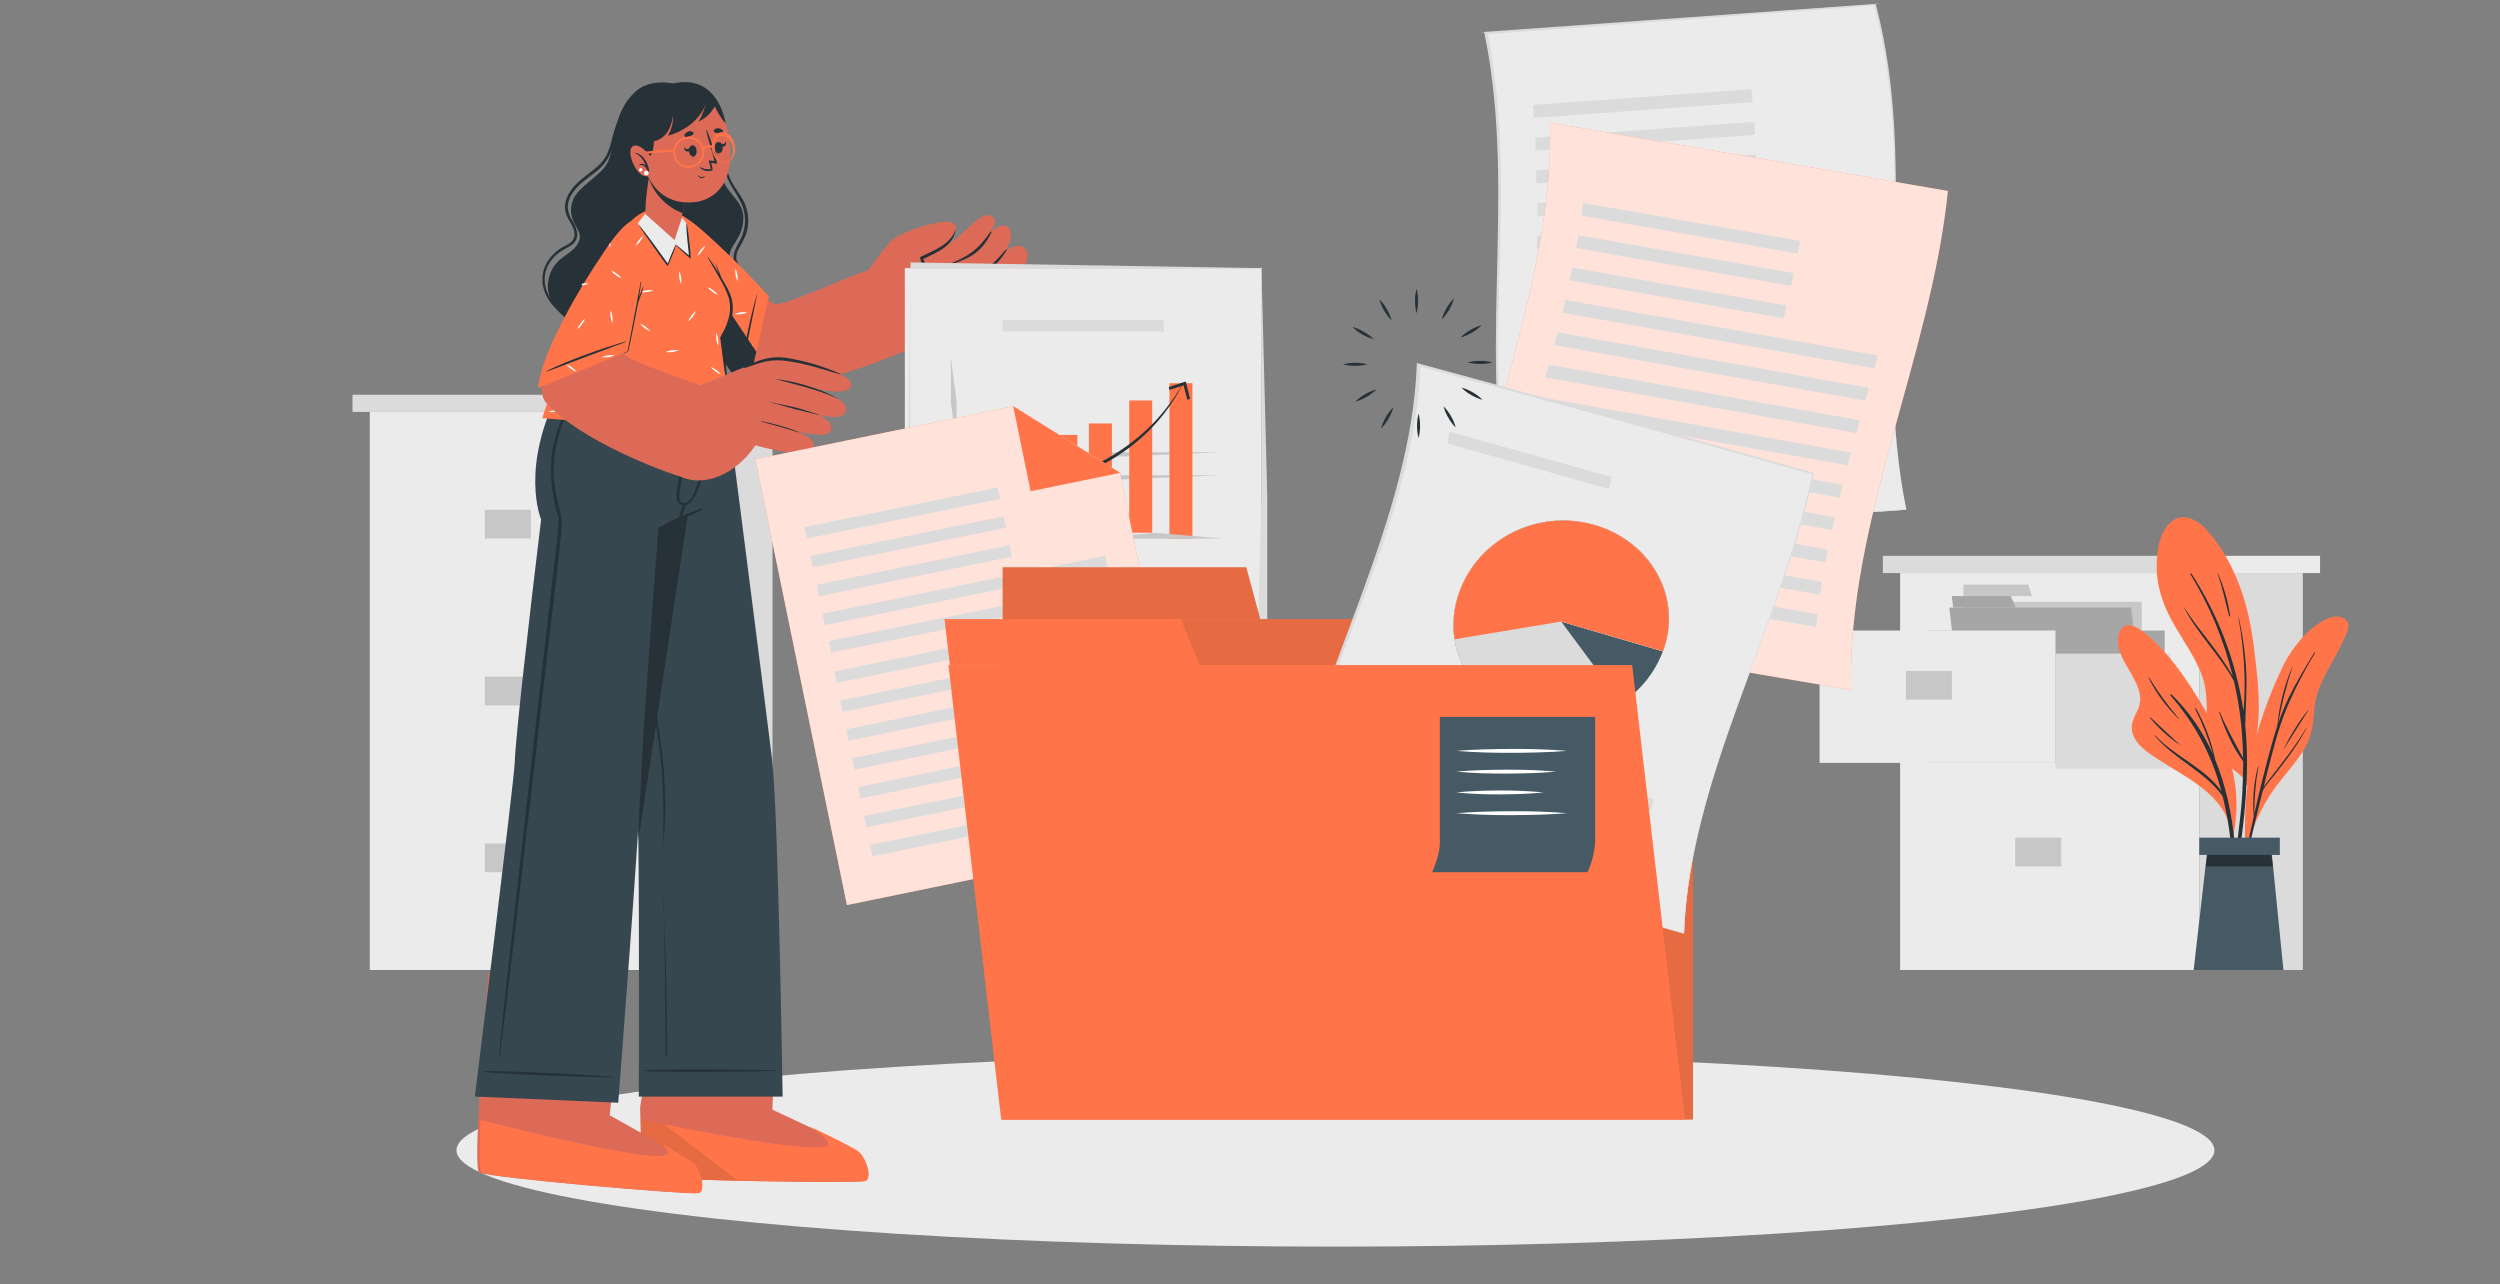 <?xml version="1.0" encoding="UTF-8"?>
<svg id="Layer_1" data-name="Layer 1" xmlns="http://www.w3.org/2000/svg" xmlns:xlink="http://www.w3.org/1999/xlink" viewBox="0 0 512 263">
  <rect x="0" y="0" width="512" height="263" fill="#808080" stroke="none"/>
  <defs>
    <style>
      .cls-1 {
        opacity: .8;
      }

      .cls-1, .cls-2, .cls-3, .cls-4, .cls-5, .cls-6, .cls-7, .cls-8, .cls-9, .cls-10, .cls-11, .cls-12, .cls-13, .cls-14 {
        stroke-width: 0px;
      }

      .cls-1, .cls-7 {
        fill: #fff;
      }

      .cls-1, .cls-10 {
        isolation: isolate;
      }

      .cls-2 {
        fill: #ff7549;
      }

      .cls-4 {
        fill: #37474f;
      }

      .cls-5 {
        fill: none;
      }

      .cls-6 {
        fill: #c7c7c7;
      }

      .cls-8 {
        fill: #263238;
      }

      .cls-15 {
        clip-path: url(#clippath);
      }

      .cls-16, .cls-10 {
        opacity: .1;
      }

      .cls-9 {
        fill: #a6a6a6;
      }

      .cls-11 {
        fill: #dbdbdb;
      }

      .cls-12 {
        fill: #ebebeb;
      }

      .cls-13 {
        fill: #dd6a57;
      }

      .cls-14 {
        fill: #455a64;
      }
    </style>
    <clipPath id="clippath">
      <rect class="cls-5" y=".72" width="512" height="261.57" rx="42.76" ry="42.76"/>
    </clipPath>
  </defs>
  <g class="cls-15">
    <g>
      <g id="freepik--background-complete--inject-64">
        <rect class="cls-12" x="75.73" y="84.37" width="61.27" height="114.29"/>
        <rect class="cls-11" x="72.19" y="80.84" width="67.16" height="3.53"/>
        <rect class="cls-12" x="139.35" y="80.84" width="21.21" height="3.53"/>
        <rect class="cls-11" x="137" y="84.37" width="21.21" height="114.29"/>
        <path class="cls-6" d="m129.93,123.25h-48.31v-27.1h48.31v27.1Zm-48.31,0h48.31v-27.1h-48.31v27.1Z"/>
        <rect class="cls-6" x="99.29" y="104.4" width="9.43" height="5.89"/>
        <path class="cls-6" d="m111.05,109.11h-9.4v-4.71h9.43l-.02,4.71Zm-9.4,0h9.43v-4.71h-9.43v4.71Z"/>
        <path class="cls-6" d="m129.93,157.42h-48.31v-27.1h48.31v27.1Zm-48.31,0h48.31v-27.1h-48.31v27.1Z"/>
        <rect class="cls-6" x="99.29" y="138.57" width="9.43" height="5.89"/>
        <path class="cls-6" d="m111.05,143.28h-9.4v-4.71h9.43l-.02,4.71Zm-9.4,0h9.43v-4.71h-9.43v4.71Z"/>
        <path class="cls-6" d="m129.93,191.59h-48.31v-27.1h48.31v27.1Zm-48.31,0h48.31v-27.1h-48.31v27.1Z"/>
        <rect class="cls-6" x="99.29" y="172.74" width="9.43" height="5.89"/>
        <path class="cls-6" d="m111.05,177.45h-9.4v-4.71h9.43l-.02,4.71Zm-9.4,0h9.43v-4.71h-9.43v4.71Z"/>
        <rect class="cls-12" x="389.14" y="117.36" width="61.27" height="81.3"/>
        <rect class="cls-11" x="385.61" y="113.83" width="67.16" height="3.53"/>
        <rect class="cls-12" x="453.94" y="113.83" width="21.21" height="3.53"/>
        <rect class="cls-11" x="450.41" y="117.36" width="21.21" height="81.3"/>
        <rect class="cls-9" x="395.03" y="129.14" width="48.31" height="27.1"/>
        <rect class="cls-6" x="402.1" y="123.25" width="36.53" height="25.92"/>
        <polygon class="cls-6" points="415.4 119.72 402.1 119.72 402.1 122.07 416.15 122.07 415.4 119.72"/>
        <polygon class="cls-9" points="439.31 149.17 402.09 149.17 399.21 124.43 436.44 124.43 439.31 149.17"/>
        <polygon class="cls-9" points="411.82 122.07 399.73 122.07 400 124.43 412.79 124.43 411.82 122.07"/>
        <rect class="cls-12" x="372.65" y="129.14" width="48.31" height="27.1"/>
        <path class="cls-6" d="m420.95,156.24h-48.31v-27.1h48.31v27.1Zm-48.31,0h48.31v-27.1h-48.31v27.1Z"/>
        <rect class="cls-6" x="390.32" y="137.39" width="9.43" height="5.89"/>
        <path class="cls-6" d="m402.1,142.1h-9.43v-4.71h9.43v4.71Zm-9.43,0h9.43v-4.71h-9.43v4.71Z"/>
        <rect class="cls-11" x="420.95" y="133.86" width="23.56" height="23.56"/>
        <path class="cls-6" d="m443.34,190.41h-48.31v-27.1h48.31v27.1Zm-48.31,0h48.31v-27.1h-48.31v27.1Z"/>
        <rect class="cls-6" x="412.71" y="171.56" width="9.43" height="5.89"/>
        <path class="cls-6" d="m425.67,176.27h-9.43v-4.71h9.43v4.71Zm-9.43,0h9.43v-4.71h-9.43v4.71Z"/>
      </g>
      <g id="freepik--Floor--inject-64">
        <polygon class="cls-8" points="68.86 197.48 120.03 198.66 171.18 197.48 273.5 198.66 375.82 197.48 426.98 198.66 478.15 197.48 426.98 198.66 375.82 197.48 273.5 198.66 171.18 197.48 120.03 198.66 68.86 197.48"/>
      </g>
      <g id="freepik--Shadow--inject-64">
        <ellipse class="cls-12" cx="273.5" cy="235.58" rx="180.01" ry="19.73"/>
      </g>
      <g id="freepik--Plant--inject-64">
        <path class="cls-2" d="m461.56,153.63c-.59,2.15-.98,4.35-1.16,6.57.06.11.05.51,0,.4,0,.36-.56.3-.56-.06v-.69c-1.26-1.59-3.14-2.61-4.65-3.99-1.21-1.09-2.09-2.49-2.55-4.06-1.26-4.31-.08-8.87-1.58-13.18-1.29-3.7-3.62-6.91-5.58-10.27-2.07-3.55-3.6-7.28-3.77-11.43-.12-3.18.26-7.42,2.68-9.8,2.57-2.51,5.75-.63,7.72,1.62,5.7,6.54,8.34,14.81,9.42,23.27.59,4.68,1.2,9.42,1.06,14.11-.09,2.53-.44,5.05-1.03,7.51Z"/>
        <path class="cls-8" d="m459.99,161.91c.31-4.41.26-8.85-.16-13.25v-.05c.07-3.58.35-7.15.21-10.74-.17-3.88-.7-7.74-1.58-11.52,0-.04-.08,0-.07,0,.7,3.72,1.12,7.48,1.26,11.26.08,2.03.06,4.06-.04,6.08-.04.66-.1,1.32-.14,1.98h0c-1.49-10.06-5.13-19.68-10.67-28.21-.08-.12-.28,0-.21.13,3.95,6.48,6.88,13.54,8.68,20.92-2.74-5.08-6.91-9.25-9.96-14.14,0,0-.06,0-.04.03,2.76,5.44,7.32,9.72,10.23,15.07.5,2.18.92,4.39,1.22,6.6.41,3.04.63,6.1.66,9.17-1.67-3.14-3.4-6.11-4.77-9.42,0-.09-.16,0-.13.06,1.16,3.43,2.72,7.13,4.92,10.04,0,2.17-.06,4.34-.18,6.51-.34,5.79-1.33,11.5-1.79,17.27,0,.07.04.14.12.15s.14-.04.15-.12c1.17-5.88,1.95-11.84,2.31-17.82Z"/>
        <path class="cls-8" d="m454.15,117.3s-.03-.02-.05-.01c0,0,0,0-.01.01,1.05,2.92,1.65,5.88,2.42,8.88.02.06.08.09.14.07.05-.02.08-.06.08-.11-.43-3.06-1.3-6.04-2.57-8.85Z"/>
        <path class="cls-2" d="m480.63,129.53c-.7,1.72-1.51,3.4-2.43,5.02-1.88,3.45-3.89,6.62-4.25,10.67-.06,1.8-.31,3.59-.77,5.34-.5,1.49-1.21,2.9-2.12,4.17-2.07,3.01-4.65,5.59-6.55,8.71-1.99,3.25-3.46,6.8-4.36,10.5-.05.2-.36.14-.32-.06,0-.01,0-.03,0-.04v-.04c-.3-8.63.39-17.33,3.02-25.6,1.16-3.64,2.56-7.21,4.18-10.67,1.33-3.05,3.25-5.81,5.65-8.12,1.61-1.45,5.09-4.19,7.38-2.74,1.09.67,1,1.77.57,2.85Z"/>
        <path class="cls-8" d="m472.33,149.09c-1.52,2.5-3.2,4.91-5.02,7.21-.84,1.09-1.69,2.17-2.51,3.26-.4.52-.84,1.04-1.2,1.59.23-.91.45-1.82.68-2.72,1.12-4.36,2.18-8.76,3.85-12.95,1.7-4.06,3.7-7.99,5.99-11.75.06-.1-.1-.17-.16-.08-1.82,3-3.67,6-5.2,9.16-.85,1.76-1.59,3.58-2.21,5.43.7-3.93,1.68-7.81,2.94-11.61,0-.03-.04-.06-.05,0-1.64,3.83-2.67,7.9-3.05,12.05h0c-.38,1.12-.72,2.25-1.04,3.39-1.36,4.83-2.56,9.71-3.66,14.61-.02-3.22.26-6.43.83-9.6,0-.03-.03-.06-.06-.06-.03,0-.06.03-.06.06-.84,3.3-1.13,6.72-.83,10.11-.42,1.86-.83,3.73-1.22,5.59-.85,3.98-1.88,8.03-2.39,12.07,0,.05.04.08.08.08.03,0,.06-.02.08-.05.63-2.18.95-4.44,1.44-6.64s.99-4.39,1.5-6.62c.75-3.21,1.52-6.42,2.34-9.62.53-1.17,1.56-2.21,2.34-3.2s1.7-2.16,2.51-3.26c1.55-2.03,2.94-4.18,4.16-6.43.04-.04-.03-.08-.06-.03Z"/>
        <path class="cls-8" d="m472.69,145.4c-1.9,2.42-3.54,5.04-4.91,7.8,0,.04.04.08.06.04,1.65-2.59,3.28-5.2,4.92-7.79.03-.04-.04-.09-.08-.04Z"/>
        <path class="cls-2" d="m436.31,137.71c1.12,1.93,2.4,4.24,1.88,6.55-.3,1.46-1.37,2.66-1.57,4.15-.43,3.3,2.86,5.47,5.24,7.03,5.93,3.89,14.05,7.36,15.13,15.3.04.28.53.21.49-.07,0-.02,0-.03,0-.05v-.04c.78-4.01.74-8.13-.11-12.13-.88-4.09-2.67-7.77-4.78-11.37-3.57-6.08-7.35-12.32-12.74-16.95-1.49-1.29-4.55-3.61-5.74-.7s.83,5.93,2.2,8.27Z"/>
        <path class="cls-8" d="m441.38,150.61c3.92,4.26,10.18,6.64,13.55,11.41-1.89-7.25-5.46-13.96-10.42-19.57-.13-.14.08-.36.22-.22,3.62,3.52,6.51,7.71,8.51,12.34-.93-3.23-2.16-6.37-3.67-9.38-.03-.05-.01-.11.04-.14.05-.03.11-.01.14.04,1.86,3.28,3.18,6.83,3.93,10.52,4.45,10.79,4.87,23.44,3.93,34.82,0,.16-.26.17-.25,0,.25-8.96.11-18.08-2.04-26.83-.04-.18-.09-.36-.14-.55-3.68-5.13-9.9-7.53-13.9-12.38-.01-.02.05-.08.09-.04Z"/>
        <path class="cls-8" d="m440.46,146.95c2.07,1.88,4.09,3.83,6.16,5.72m0,.04c-2.35-1.58-4.46-3.48-6.28-5.65-.08-.08.03-.19.11-.11l6.16,5.76Z"/>
        <path class="cls-8" d="m440.13,138.75c1.83,2.99,3.89,5.83,6.18,8.49.01.02.01.04,0,.05-.02.01-.04.01-.05,0-2.56-2.43-4.67-5.3-6.23-8.48-.02-.03-.01-.07.02-.09.03-.02.07-.01.09.02h0Z"/>
        <polygon class="cls-14" points="449.26 198.66 467.65 198.66 465.17 173.92 452.09 173.92 449.26 198.66"/>
        <polygon class="cls-8" points="451.75 177.45 465.45 177.45 465.06 173.92 452.2 173.92 451.75 177.45"/>
        <rect class="cls-14" x="450.41" y="171.56" width="16.5" height="3.53"/>
      </g>
      <g id="freepik--Character--inject-64">
        <path class="cls-13" d="m177.16,241.88c-1.47.48-43.46-.06-45.05-1.09-.63-.38-.89-6.46-1.01-13.81v-.24s.36-3.08,1.18-4.65v-.63c-.88-10.61-.71-21.61-.71-21.61l27.67.28-.84,21.41-.03.85-.17,4.43v.46s15.98,7.34,17.6,8.65,2.84,5.5,1.35,5.96Z"/>
        <path class="cls-2" d="m164.71,230.09c-.11-.03-.16-.07-.17-.1l.17.1Z"/>
        <path class="cls-2" d="m177.22,241.86c-1.46.47-43.13-.06-44.71-1.1-.53-.33-.82-5.17-.95-11.41,7.63,1.59,37.23,7.58,38.04,5.02.32-.99-2.21-2.71-3.81-3.69,4.39,2.08,9.22,4.47,10.04,5.17,1.61,1.34,2.87,5.53,1.39,6Z"/>
        <path class="cls-10" d="m151.08,241.8c-9.38-.23-17.84-.58-18.53-1.04-.53-.33-.82-5.17-.95-11.41,1.09.22,2.61.54,4.44.9l15.05,11.54Z"/>
        <path class="cls-4" d="m122.97,79.65s6.29,70.6,7.29,75.99c.23,1.23.38,7.9.48,16.47.21,18.72.09,52.47.09,52.47h29.45s-.87-58.48-2.18-69.24c-1.3-10.76-9.64-75.69-9.64-75.69h-25.5Z"/>
        <path class="cls-8" d="m158.9,219.2c-4.58-.09-3.26-.13-7.85-.18-2.24,0-16.99-.15-19.09.19-.04,0-.04.09,0,.09,2.1.35,16.84.22,19.09.19,4.58-.04,3.26-.08,7.85-.18.04-.01.06-.05.05-.09,0-.02-.02-.04-.05-.05Z"/>
        <path class="cls-8" d="m135.82,185.85v-12.78c.5-4.12.53-8.26.31-12.38-.4-8.34-2.1-16.55-3.3-24.8-1.2-8.25-2.21-16.55-3.14-24.84-1.02-9.3-1.93-18.63-2.88-27.94,0-.06-.11-.06-.1,0,1.39,16.63,2.93,33.27,5.23,49.78.58,4.11,1.21,8.21,1.88,12.31.69,4.14,1.37,8.29,1.7,12.49s.38,8.22.3,12.34v12.77c.33,9.46.43,24.02.52,33.47,0,.08.06.14.14.14s.14-.06.14-.14c-.06-8.44-.12-21.98-.81-30.42Z"/>
        <path class="cls-8" d="m116.82,79.66s12.45,70.42,13.47,75.79c.23,1.22.38,7.88.48,16.43h0l14.03-92.22h-27.98Z"/>
        <path class="cls-13" d="m142.63,244.35c-1.49.37-43.02-3.14-44.52-4.26-.57-.42-.42-6.5,0-13.81v-.23c.08-1.51.17-3.07.28-4.65,0-.22,0-.43.04-.63.69-10.58,1.64-21.56,1.64-21.56l27.78,2.21-2.37,21.29-.09.85-.48,4.39-.06.46s15.3,8.44,16.81,9.87,2.45,5.71.96,6.06Z"/>
        <path class="cls-2" d="m143.12,244.35c-1.49.37-43.02-3.14-44.52-4.26-.49-.36-.45-4.85-.18-10.72,6.43,1.64,37.43,9.42,38.38,6.91.19-.55-.46-1.35-1.36-2.13,3.21,1.88,6.11,3.6,6.73,4.17,1.49,1.41,2.42,5.68.94,6.04Z"/>
        <path class="cls-4" d="m126.6,225.84l-29.35-1.26s8.01-64.4,8.16-68.36c.22-5.88,3.04-30.17,5.41-49.83,0,0-4.5-10.67,3.92-26.73h33.73s-2.26,15.31-6.13,25.01c-2.6.91-5.11,2.05-7.5,3.42,0,0-3.36,43.85-3.48,49.31-.23,10.82-4.75,68.44-4.75,68.44Z"/>
        <path class="cls-8" d="m125.83,220.53c-4.57-.29-3.26-.27-7.83-.51-2.24-.12-16.95-.87-19.07-.63-.04,0-.05.08,0,.09,2.08.44,16.81.94,19.05,1.01,4.58.15,3.26.06,7.85.15.08.03.09-.11,0-.11Z"/>
        <path class="cls-8" d="m116.97,81.17c-1.74,3.77-3.36,7.73-3.97,11.86-.44,4.43.05,8.91,1.45,13.13,0,0-.24,3.47-.51,5.69s-.52,4.46-.78,6.69c-.51,4.5-1.03,9.01-1.56,13.51-1.03,8.96-2.06,17.92-3.08,26.89s-2.04,17.93-3.04,26.89c-1,8.94-2.07,17.87-2.95,26.83-.11,1.12-.22,2.23-.33,3.35,0,.11.18.13.19,0,1.19-8.93,2.21-17.89,3.28-26.84,1.07-8.95,2.09-17.82,3.14-26.74,1.05-8.91,2.08-17.92,3.11-26.88,1.02-8.83,2.16-17.67,3.03-26.51.1-1.02.13-2.05.08-3.08,0,0-1.88-6.28-1.65-10.35.23-4.25,1.26-7.48,2.77-11.39.38-.98.77-1.96,1.15-2.93.08-.17-.24-.3-.33-.11Z"/>
        <path class="cls-8" d="m143.62,104.11c-3.04,1.1-5.98,2.47-8.79,4.09-.05.03-.06.09-.03.14.02.04.07.06.12.04,2.96-1.26,5.97-2.51,8.86-3.92.09-.06.11-.18.05-.27-.04-.07-.13-.1-.2-.08Z"/>
        <path class="cls-8" d="m139.49,99.2c.29-1.76.53-3.53.68-5.31.31-3.31.27-6.65-.11-9.96-.01-.05-.06-.07-.11-.06-.03,0-.05.03-.06.06.07,4.6-.19,9.19-.8,13.75-.33,2.19-1.44,5.49.85,5.82s3.84-5.17,4.12-6.69c.73-4.3.9-8.68.5-13.03,0-.11-.19-.13-.19,0,0,3.3-.17,6.6-.5,9.88-.14,1.53-1.36,9.94-4.01,9.33-.44-.11-.67-.54-.73-1.21.01-.87.13-1.74.35-2.58"/>
        <path class="cls-8" d="m139.95,103.21c-.25.57-.46,1.15-.63,1.75-.17.46-.25.94-.24,1.43,0,.09.13.11.18.04.28-.43.49-.9.63-1.4.2-.54.41-1.07.63-1.62.06-.16-.03-.33-.18-.38s-.33.03-.38.18Z"/>
        <path class="cls-8" d="m130.37,18.57c-5.46,4.68-3.94,11.51-6.22,15.22-1.4,2.27-5.95,4.66-6.85,7.27-1.48,4.29,2.15,5.83,1.34,8.16-1.15,3.31-5.57,3.05-6.37,8.46s5.15,11.16,19.27,12.71c14.11,1.56,21.87-3.61,22.37-8.2s-4.19-6.11-4.51-9.54c-.2-2.19,2.69-3.71,2.84-7.74s-3.77-5.34-4.34-8.76,1.26-11.73-3.77-15.98c-5.02-4.24-11.04-3.93-13.76-1.61Z"/>
        <path class="cls-8" d="m130.99,18.69c-1.53,1.08-2.77,2.52-3.63,4.19-.88,1.77-1.56,3.63-2.02,5.55-.24,1.14-.61,2.26-1.1,3.32-.48.89-1.12,1.68-1.88,2.34-1.53,1.38-3.35,2.43-4.72,3.99-1.37,1.56-2.3,3.43-1.79,5.44.28,1.09,1,1.98,1.45,2.99s.59,2.16-.24,2.96c-.7.68-1.73,1-2.51,1.56-.79.55-1.49,1.22-2.06,2-1.18,1.55-1.65,3.52-1.3,5.43.83,4.39,4.95,6.91,8.79,8.46l1.59.63c.08.03.15-.09.07-.13-3.82-1.71-8.25-3.71-9.71-7.98-.68-1.88-.45-3.97.63-5.65.54-.82,1.22-1.54,2.02-2.12.77-.57,1.65-.92,2.44-1.46.79-.5,1.25-1.38,1.2-2.32-.12-1-.48-1.95-1.04-2.78-.59-.87-.9-1.9-.9-2.96.11-1.03.5-2,1.13-2.83,1.19-1.68,2.94-2.78,4.52-4.06,1.62-1.19,2.82-2.85,3.44-4.75.29-1.01.47-2.05.72-3.06.23-.94.51-1.87.85-2.79.62-1.84,1.64-3.52,2.98-4.92.36-.35.75-.67,1.17-.95.02-.05-.03-.13-.1-.09Z"/>
        <path class="cls-8" d="m154.55,58.83c-.17-.74-.49-1.44-.95-2.05-.49-.63-1.09-1.15-1.63-1.72-.55-.51-.95-1.16-1.16-1.88-.09-.88.13-1.77.63-2.51.47-.79.89-1.61,1.26-2.46.31-.84.49-1.73.53-2.63.08-1.85-.42-3.69-1.42-5.25-.48-.79-1.02-1.54-1.51-2.32-.54-.85-.96-1.78-1.26-2.74-.63-2.12-.77-4.39-1.29-6.52-.55-2.23-1.32-4.39-2.32-6.46,0-.05-.1,0-.08.04.87,1.85,1.54,3.79,2.01,5.78.45,1.88.63,3.82.95,5.73.15.94.39,1.86.72,2.75.35.82.77,1.61,1.26,2.36.95,1.56,1.94,3.09,2.2,4.93.26,1.81-.06,3.66-.91,5.29-.74,1.4-1.78,2.94-1.14,4.59.55,1.39,1.88,2.23,2.76,3.38.94,1.28,1.29,2.91.96,4.46-.77,3.95-4.72,5.91-8.43,6.11-.05.01-.08.06-.07.12,0,.03.03.06.07.07,3.22-.04,6.73-1.46,8.24-4.48.71-1.41.92-3.03.57-4.58Z"/>
        <path class="cls-13" d="m138.53,52.4c2.01,5.3,11.43,24.62,18.49,26.14,7.9,1.69,23.23-4.39,33.08-8.64,3.54-1.53-5.1-13.75-8.99-15.17-2.34-.86-18.59,7.53-22.19,7.53-2.03,0-6.6-7.46-15.64-14.51-4.95-3.9-7.46-2.47-4.76,4.65Z"/>
        <path class="cls-13" d="m187.61,70.63c2.12-.63,14.06-4.07,16.46-5.65s8.98-6.75,7.93-8.71-3.09-.63-3.09-.63c0,0,2.44-2.62,1.18-4.51s-4.35.33-4.35.33c0,0,2.3-2.86.94-4.65s-4.12.95-4.12.95c0,0,2.23-2.51.48-3.52-2.1-1.2-5.68,3.9-8.47,5.48-.63.36-13.33,6.36-13.33,6.36l6.37,14.55Z"/>
        <path class="cls-8" d="m202.82,47.52c-2.64,3.77-4.44,4.93-8.62,6.66-.08.03-.04.16.04.13,4.24-1.32,6.71-2.47,8.79-6.67.08-.21-.08-.3-.21-.12Z"/>
        <path class="cls-8" d="m205.97,51.15c-3.09,3.65-5.02,4.95-9.27,7.08-.06.03,0,.14.04.11,4.33-1.75,6.78-2.96,9.38-7.01.12-.18-.02-.35-.16-.18Z"/>
        <path class="cls-8" d="m208.7,55.72c-3.25,3.32-5.32,4.83-9.69,6.38-.05.01-.07.06-.06.1.01.05.06.07.1.06,4.62-1.14,7.22-3.01,9.74-6.43.18-.23.11-.32-.09-.11Z"/>
        <path class="cls-13" d="m177.56,55.77s3.47-5.22,5.48-6.84,11.74-4.91,12.56-2.85c1.07,2.66-4.17,5.65-6.91,6.8,0,0,2.51,6.15-.81,9.12s-10.32-6.23-10.32-6.23Z"/>
        <path class="cls-8" d="m195.66,46.89c-.77,3.14-4.49,4.39-7.08,5.69-.13.06-.19.21-.14.35.01.03.03.06.05.08.87,2.65,1.32,6.64-.45,8.99-.02.03,0,.08.03.09.02.01.05,0,.07,0,2.24-2.26,2.11-6.22.97-9.06,2.68-1.29,6.35-2.72,6.57-6.13h-.03Z"/>
        <path class="cls-2" d="m153.14,79.98l4.27-19.29c-4.3-4.77-8.87-9.29-13.67-13.54-6.94-6-10.24-5.36-6.08,5.32,4.16,10.68,10.29,23.05,15.49,27.5Z"/>
        <path class="cls-2" d="m153.14,79.98l4.27-19.29c-4.3-4.77-8.87-9.29-13.67-13.54-6.94-6-10.24-5.36-6.08,5.32,4.16,10.68,10.29,23.05,15.49,27.5Z"/>
        <path class="cls-8" d="m154.99,60.28c-.73,2.64-1.37,5.28-1.92,7.96-.28,1.34-.53,2.69-.77,4.05-.24,1.37-.4,2.77-.63,4.16,0,.06.09.08.1,0,.5-2.7,1.1-5.39,1.65-8.09l1.64-8.06s-.05-.07-.07-.01Z"/>
        <path class="cls-7" d="m138.98,55.51c.18.42.31.87.37,1.33v.23c-.14-.35-.28-.69-.43-1.04,0-.18.02-.35.06-.53Zm11.65-.59c-.1.92.03,1.84.38,2.69.07-.46.07-.92,0-1.37-.08-.46-.22-.9-.41-1.32h.03Zm-3.88,12.96c-.07.45-.07.91,0,1.37.06.46.19.9.37,1.32.07-.46.07-.92,0-1.37-.07-.46-.2-.9-.4-1.32h.03Zm3.63-3.53c.92.11,1.85-.02,2.69-.38-.46-.07-.92-.07-1.37,0-.47.06-.92.19-1.35.38h.03Zm-14.11-18.85c.46.06.92.06,1.37,0,.46-.06.9-.18,1.32-.36-.46-.07-.92-.07-1.37,0-.47.06-.92.18-1.36.36h.03Zm6.28,17.67s0,.03,0,.04c.02-.03.03-.06.04-.09-.02.01-.05.03-.06.05h.03Zm11.67,7.38c-.36.28-.69.61-.96.99-.28.36-.51.76-.67,1.19.36-.28.69-.61.95-.98.28-.37.51-.77.68-1.2Zm-7.13-10.14c-.28-.36-.61-.69-.98-.96-.37-.28-.77-.51-1.2-.67.58.72,1.33,1.28,2.18,1.63Zm-2.61-10.18c-.37.28-.69.61-.97.98-.28.36-.51.77-.68,1.19.72-.57,1.29-1.32,1.64-2.17h0Z"/>
        <path class="cls-8" d="m137.65,52.48c4.16,10.67,10.26,23.05,15.49,27.5l1.76-7.94-18.74-28.08c-.71,1.14-.32,3.87,1.49,8.52Z"/>
        <path class="cls-2" d="m149.65,84.68s-13.33,3.14-38.59.97c0,0,9.88-31.52,17.83-40.02,3.62-3.87,7.16-3.28,10.16-.78.75.63,10.04,12.39,10.8,16.49.7,3.62-2.25,7.65-2.25,7.65l2.05,15.69Z"/>
        <path class="cls-7" d="m139.49,56.84c.07.45.07.91,0,1.37-.18-.42-.31-.86-.36-1.32-.07-.46-.07-.92,0-1.37.18.42.3.87.36,1.32Zm.23,21.29c-.06.46-.06.92,0,1.37.06.46.18.9.37,1.32.06-.46.06-.92,0-1.37-.06-.46-.18-.9-.37-1.32h0Zm6.55,4.09c-.11.92.02,1.85.38,2.69.06-.46.06-.92,0-1.37-.06-.46-.19-.9-.38-1.32Zm-21.21-18.68c-.07.46-.07.92,0,1.37.06.45.18.9.36,1.32.07-.45.07-.91,0-1.37-.06-.46-.18-.9-.36-1.32Zm21.65,4.6c-.07.45-.07.91,0,1.37.06.46.19.9.37,1.32.07-.46.07-.92,0-1.37-.06-.46-.18-.9-.37-1.32Zm-15.62-8.32c.46.07.92.07,1.37,0,.46-.06.9-.18,1.32-.36-.46-.07-.92-.07-1.37,0-.46.06-.9.18-1.32.36Zm-7.86,13.34c.92.11,1.85-.02,2.7-.38-.46-.07-.92-.07-1.37,0-.46.06-.9.19-1.32.38Zm13.09-1.06c.46.06.92.06,1.37,0,.46-.06.9-.18,1.32-.36-.46-.07-.92-.07-1.37,0-.46.06-.9.18-1.32.36Zm-24.07,12.26c.45.06.91.06,1.37,0,.46-.06.9-.18,1.32-.36-.92-.11-1.85.02-2.69.38v-.02Zm23.56-38.53c.46.06.92.06,1.37,0,.46-.06.9-.18,1.32-.36-.46-.07-.92-.07-1.37,0-.45.05-.9.16-1.32.33v.03Zm-4.02,2.41c-.36.28-.69.61-.96.98-.28.37-.51.77-.67,1.2.36-.28.68-.61.95-.99.28-.36.51-.76.68-1.19Zm-11.93,17.03c-.37.28-.69.61-.96.98-.28.36-.51.77-.68,1.2.72-.57,1.29-1.32,1.64-2.18Zm22.69-1.59c-.37.28-.69.61-.96.98-.28.36-.51.77-.68,1.2.72-.57,1.29-1.32,1.64-2.18Zm-11.34,12.69c-.36.28-.69.61-.96.98-.28.37-.51.77-.67,1.2.36-.28.69-.61.96-.99.29-.37.53-.78.7-1.22l-.03.03Zm12.56-25.49l-.28.34c-.28.36-.51.76-.68,1.19.37-.28.69-.61.96-.99.06-.09.12-.18.19-.26l-.19-.28Zm3.3,9.54c-.28-.36-.61-.69-.98-.96-.37-.28-.77-.51-1.2-.67.58.72,1.33,1.28,2.18,1.63Zm-28.88,15.83c-.28-.36-.61-.69-.99-.96-.36-.28-.76-.51-1.19-.68.28.37.61.69.98.96.38.27.79.49,1.23.65l-.03.03Zm29.51.5c-.57-.73-1.32-1.29-2.18-1.64.28.37.61.69.99.96.37.27.77.49,1.21.65v.03Zm-20.35-19.73c-.28-.36-.62-.69-.99-.96-.36-.28-.76-.51-1.19-.67.28.36.61.69.98.95.37.28.77.51,1.2.68Zm8.37,28.25c-.58-.72-1.33-1.28-2.18-1.63.28.37.61.69.98.96.37.28.77.51,1.2.67h0Zm-2.51-17.36c-.27-.37-.59-.69-.95-.97-.36-.28-.77-.51-1.2-.68.57.72,1.32,1.29,2.18,1.64h-.03Zm-9.47,13.95c-.57-.73-1.32-1.29-2.17-1.64.28.37.61.69.98.96.37.28.78.51,1.21.67h-.02Z"/>
        <path class="cls-8" d="m145.02,52.67c.81,1.09,1.56,2.22,2.25,3.4-.28-.66-.55-1.32-.78-2.01m.04,0c.24.48.5.96.7,1.46s.36.9.53,1.36h0c.78,1.38,1.7,2.77,2.1,4.33.33,1.4.3,2.86-.09,4.24-.2.71-.48,1.4-.83,2.06-.27.6-.64,1.14-1.09,1.63.26,1.45.43,2.93.63,4.39.24,1.43.38,2.86.45,4.31,0,.04-.03.08-.08.08s-.08-.03-.08-.08l-.09-.3s-.01-.04,0-.05c-.28-1.33-.49-2.68-.63-4.04-.19-1.39-.54-4.29-.55-4.31s.67-1.22.92-1.77c.32-.67.58-1.38.77-2.1.4-1.36.43-2.8.09-4.17-.49-1.47-1.15-2.87-1.96-4.19-.78-1.41-1.59-2.8-2.4-4.19-.03-.04.06-.08.1-.05l1.51,1.39Z"/>
        <path class="cls-13" d="m126.79,47.79c-6.59,8.93-19.19,30.05-14.96,34.7,6.95,7.65,23.66,14.11,28.88,15.53,2.25.63,9.77-15.82,7.63-17.09-2.56-1.54-20.46-7.01-20.41-8.53,0-.87,1.88-8.11,3.42-17.4,1.76-10.78-1.42-11.45-4.56-7.2Z"/>
        <path class="cls-13" d="m141.63,79.48s4.03-1.31,8.26-3.22c2.35-1.07,6.55-2.51,8.64-2.51,3.14,0,16.18,2.06,15.76,5.24-.39,2.88-11.38-.31-11.38-.31,0,0,11.41,2.21,10.28,5.59s-13.05-1.88-13.05-1.88c0,0,11.65,2.55,9.96,5.85-1.26,2.51-12.37-1.64-12.37-1.64,0,0,9.99,2.27,8.79,4.88-1.32,2.9-11.8-.28-11.8-.28-4.17,6.15-10.63,8.55-15.19,6.46-.73-.32,2.12-18.17,2.12-18.17Z"/>
        <path class="cls-8" d="m159.01,77.63c1.35.21,2.71.42,4.04.75s2.64.71,3.92,1.17c1.69.56,3.31,1.31,4.83,2.24-2.82-1.45-7.53-2.72-8.86-3.05-1.33-.33-2.62-.73-3.94-1.06-.03,0-.02-.05.01-.05Z"/>
        <path class="cls-8" d="m157.72,82.39c1.71.35,3.42.63,5.11,1.05s3.25.97,4.9,1.5c.13.04.06.1-.06.06-1.68-.47-3.26-.77-4.93-1.22s-3.33-.96-5.02-1.35v-.04Z"/>
        <path class="cls-8" d="m155.89,86.27c2.63.47,5.2,1.21,7.68,2.2.13.05.04.11-.09.07-2.54-.78-4.53-1.41-7.61-2.18-.04-.01-.04-.1.02-.09Z"/>
        <path class="cls-8" d="m152.38,75.23c.67-.4,1.38-.74,2.11-1.01.67-.28,1.37-.52,2.08-.7,1.53-.39,3.13-.46,4.7-.19,3.74.61,7.39,1.7,10.85,3.25.06,0,.04.14,0,.12-2.94-.79-6.15-2.05-10.63-2.72-1.54-.27-3.11-.25-4.64.04-.79.18-1.56.4-2.32.67-.68.22-1.36.52-2.05.68-.04.02-.09.01-.11-.02s-.01-.09.02-.11Z"/>
        <path class="cls-2" d="m110.19,79.45l18.29-7.44c1.48-6.25,2.61-12.57,3.38-18.94,1-9.12-1.41-11.47-7.83-1.99-6.43,9.48-13.13,21.54-13.84,28.37Z"/>
        <path class="cls-7" d="m124.95,50.69c-.09-.2-.16-.41-.21-.63.08-.12.16-.23.24-.34.03.32.02.65-.03.97Zm.11,12.84c-.07.46-.07.92,0,1.37.06.45.18.9.36,1.32.07-.45.07-.91,0-1.37-.06-.46-.18-.9-.36-1.32Zm-1.83,9.62c.92.11,1.85-.02,2.7-.38-.46-.07-.92-.07-1.37,0-.46.06-.9.19-1.32.38Zm-3.94-15.08l-.23.37h.2c.46-.06.9-.18,1.32-.36-.43-.07-.87-.07-1.3,0h0Zm12.49-9.84c-.36.28-.69.61-.96.98-.28.37-.51.77-.67,1.2.36-.28.68-.61.95-.99.28-.36.51-.76.68-1.19Zm-11.93,17.03c-.37.28-.69.61-.96.98-.28.36-.51.77-.68,1.2.72-.57,1.29-1.32,1.64-2.18Zm-1.68,10.99c-.28-.36-.61-.69-.99-.96-.36-.28-.76-.51-1.19-.68.28.37.61.69.98.96.38.27.79.49,1.22.65l-.03.03Zm9.15-19.23c-.28-.36-.62-.69-.99-.96-.36-.28-.76-.51-1.19-.67.28.36.61.69.98.95.37.28.77.51,1.2.68Z"/>
        <path class="cls-8" d="m131.7,58.72c-.26.53-.47,1.08-.63,1.64-.07.19-.13.38-.19.57.16-1.05.31-2.12.45-3.18,0-.07-.09-.1-.11,0-.46,2.39-2.59,13.62-2.69,14.19-.06,0-.63.33-.66.33s0,.12.04.09.73-.33.73-.34c.23-.51,1.88-9.07,2.07-10.11.03-.04.05-.09.07-.14.06-.15.11-.3.16-.45.11-.28.19-.55.3-.83.22-.57.4-1.15.53-1.74.01-.03,0-.06-.02-.07-.03-.01-.06,0-.07.02Z"/>
        <path class="cls-8" d="m128.16,69.95c-.72.17-1.44.38-2.14.63-.71.23-1.43.43-2.13.67-1.36.45-2.71.93-4.06,1.43-2.71.97-5.37,2.08-7.97,3.33-.06,0,0,.12.04.1,2.76-.97,5.47-2.06,8.21-3.08l4.04-1.5,2.02-.77c.67-.24,1.39-.44,2.03-.75.04-.01,0-.06-.03-.06Z"/>
        <path class="cls-13" d="m132.17,44.62c.15.68,3.35,5.13,6.45,5.02,1.01-.04,1.05-5.57,1.05-5.57l.09-.41,1.34-5.71-6.68-4.39-.96-.58s-.27,1.59-.58,3.57c0,.09-.03.18-.04.28s-.04.21-.06.32c-.05.3-.1.63-.14.9s-.07.45-.09.7-.06.48-.09.72c-.22,1.71-.32,3.44-.3,5.17Z"/>
        <path class="cls-8" d="m132.88,36.54c1.14,3.27,3.67,5.88,6.91,7.12l1.34-5.71-6.68-4.39-.96-.58s-.28,1.59-.61,3.57Z"/>
        <path class="cls-13" d="m149.37,28.92c1.32,10.21-4.65,12.16-6.85,12.44-2,.26-8.84.88-11.21-9.15-2.37-10.03,1.96-13.86,6.5-14.7,4.54-.83,10.24,1.22,11.56,11.4Z"/>
        <path class="cls-8" d="m147.7,27.34c-.24-.01-.47-.04-.71-.08-.25.01-.5-.06-.71-.21-.11-.12-.13-.3-.04-.45.21-.25.54-.37.87-.31.33.01.65.15.89.38.15.16.14.4-.02.55-.07.07-.17.1-.27.1Z"/>
        <path class="cls-8" d="m140.67,28.07c.23-.06.45-.13.67-.22.24-.05.46-.17.63-.36.09-.14.07-.32-.04-.44-.26-.2-.61-.25-.92-.12-.32.08-.6.28-.78.56-.11.18-.05.42.13.54.09.06.21.07.31.04Z"/>
        <path class="cls-8" d="m142.23,30.41s-.05.04-.04.07c.11.69.13,1.5-.47,1.81,0,0,0,.04,0,.04.76-.21.73-1.29.51-1.92Z"/>
        <path class="cls-8" d="m141.85,29.76c-1.13.06-.92,2.32.13,2.26,1.05-.06.82-2.31-.13-2.26Z"/>
        <path class="cls-8" d="m141.41,30.11c-.18.14-.36.38-.59.43s-.5-.17-.7-.38h-.04c.04.43.24.86.71.88s.7-.39.77-.83c.01-.05-.07-.16-.14-.1Z"/>
        <path class="cls-8" d="m146.43,29.91s.06,0,.06.06c.03.7.19,1.49.85,1.68m0,.04c-.78-.04-.99-1.1-.91-1.77l.91,1.77Z"/>
        <path class="cls-8" d="m147,29.12c1.12-.18,1.39,2.07.36,2.23s-1.29-2.08-.36-2.23Z"/>
        <path class="cls-8" d="m147.49,29.24c.19.09.39.29.63.28s.4-.28.53-.53h.04c.06.43,0,.89-.43,1.02s-.69-.21-.85-.63c-.05-.06,0-.19.08-.14Z"/>
        <path class="cls-8" d="m143.01,35.89c.18.16.35.38.63.38.26-.02.51-.09.74-.21,0,0,.05,0,.04,0-.19.29-.53.45-.87.42-.3-.06-.52-.29-.58-.59-.04-.01.03-.03.05,0Z"/>
        <path class="cls-8" d="m145.66,33.33s.25,1.02.3,1.51c0,.05-.11.08-.28.11h0c-.84.25-1.75,0-2.36-.63-.04-.04,0-.1.07-.08.67.36,1.44.5,2.19.39,0-.14-.49-1.74-.41-1.76.39,0,.77.04,1.14.14-.46-2.15-1.26-4.22-1.7-6.37,0-.04.03-.07.06-.07.02,0,.05,0,.06.03.93,2.18,1.64,4.46,2.12,6.78.05.27-1,0-1.21-.06Z"/>
        <path class="cls-8" d="m132.28,32.48c1.66-.06,1.64-3.55,1.64-3.55,0,0,3.34-.36,3.9-5.29.07,1.45-.29,2.89-1.03,4.14,0,0,5.82-1.29,7.75-6.49,0,0-.71,2.62-1.54,3.62,1.44-.62,2.63-1.72,3.37-3.11,0,0,1.36,2.72,2.23,3.42,0,0-1.41-10.28-10.83-8.1,0,0-5.93,1.07-7.53,6.05s2.03,9.32,2.03,9.32Z"/>
        <path class="cls-2" d="m141.08,34.38c-1.76.01-3.21-1.41-3.22-3.17-.01-1.76,1.41-3.21,3.17-3.22,1.46-.01,2.74.96,3.11,2.37h0c.45,1.71-.57,3.46-2.28,3.91-.26.07-.52.1-.78.11Zm-.04-5.97c-.23,0-.46.03-.68.09-1.49.38-2.38,1.9-2,3.39.38,1.49,1.9,2.38,3.39,2,1.49-.38,2.38-1.9,2-3.39-.32-1.23-1.43-2.09-2.7-2.09Z"/>
        <path class="cls-2" d="m148.35,33.43c-1.26,0-2.34-1.26-2.56-2.89-.11-.79.03-1.59.4-2.3.44-1.01,1.62-1.46,2.62-1.02.3.13.56.33.76.59.53.6.86,1.34.95,2.13.22,1.75-.66,3.3-1.97,3.47-.07.01-.14.02-.21.02Zm-.38-5.61h-.16c-.55.09-1.01.45-1.26.95-.32.63-.44,1.35-.34,2.05.19,1.51,1.21,2.64,2.29,2.51,1.07-.13,1.78-1.48,1.59-2.99-.08-.7-.37-1.36-.83-1.88-.32-.38-.79-.61-1.29-.63h0Z"/>
        <path class="cls-2" d="m144.08,30.75l-.31-.29c.43-.46,1.48-1.15,2.35-.42l-.28.33c-.78-.66-1.73.33-1.76.38Z"/>
        <path class="cls-2" d="m130.72,33.38l-.4-.14c.07-.19.7-1.84,1.63-2.11s5.98-.47,6.23-.48v.43c-2.05.04-4.09.2-6.11.46-.6.18-1.17,1.39-1.34,1.85Z"/>
        <path class="cls-13" d="m131.78,35.98c.15.05.31.09.48.1.16.03.33.03.49,0,.21-.03.41-.1.58-.22.14-.09.27-.19.38-.31.16-.19.28-.4.36-.63l-.68-2.72s-2.39-3.14-3.8-2.25c-1.42.89.46,5.47,2.2,6.04Z"/>
        <path class="cls-8" d="m129.93,31.33c1.26.44,1.88,1.53,2.39,2.66-.29-.45-.89-.58-1.34-.29-.04.03-.08.05-.11.09,0,0,0,.08.04.06.43-.16.91-.03,1.19.33.24.29.45.6.63.93.06.11.26.04.21-.08h0c-.08-1.58-1.36-3.67-3.01-3.74v.04Z"/>
        <path class="cls-7" d="m131.9,35.55c.06.26.32.41.58.35s.41-.32.35-.58c-.06-.26-.32-.41-.58-.35-.25.06-.41.32-.35.58Z"/>
        <path class="cls-7" d="m130.89,34.87c.05.18.23.28.41.24.18-.04.29-.23.25-.41-.04-.18-.22-.29-.4-.25,0,0,0,0,0,0-.18.04-.29.23-.25.41Z"/>
        <path class="cls-12" d="m139.69,44.51l-1.54,4.67-6.03-5.4-1.49,1.95s6.13,8.79,6.13,8.39l1.63-4.05,2.89,2.56-.67-6.84-.93-1.27Z"/>
        <path class="cls-8" d="m141.14,49.23c-.14-1.13-.26-2.27-.46-3.38,0-.04-.07-.06-.08,0-.16,1.1.43,5.41.49,6.45h0c-.12-.11-2.67-2.24-2.69-2.2-.37.63-1.56,3.6-1.64,3.87-.97-1.4-4.66-6.47-5.79-7.78-.04-.04-.09,0-.07.04.87,1.48,5.78,8.32,5.84,8.29.64-1.39,1.21-2.82,1.7-4.28.44.47,3.03,2.89,3.03,2.72-.04-1.25-.15-2.5-.33-3.74Z"/>
      </g>
      <g id="freepik--Documents--inject-64">
        <rect class="cls-12" x="185.31" y="54.91" width="73.05" height="93.08"/>
        <path class="cls-11" d="m259.53,148h-37.48l-36.36,1.18h-.39v-1.17l1.18-93.22v-1.06h-.79l72.61,1.18h.05v-.09l1.18,46.65v46.53Zm-2.36,0l1.18-46.65-.08-46.67.23.24-72.34.07.31-.3-.11,92.34-.19-.2,35.77,1.18h35.23Z"/>
        <polygon class="cls-6" points="193.63 73.77 222 74.94 250.36 73.77 222 74.94 193.63 73.77"/>
        <polygon class="cls-6" points="193.63 76.12 222 77.3 250.36 76.12 222 77.3 193.63 76.12"/>
        <polygon class="cls-6" points="193.63 78.48 222 79.66 250.36 78.48 222 79.66 193.63 78.48"/>
        <polygon class="cls-6" points="193.63 80.84 222 82.01 250.36 80.84 222 82.01 193.63 80.84"/>
        <polygon class="cls-6" points="193.63 83.19 222 84.37 250.36 83.19 222 84.37 193.63 83.19"/>
        <polygon class="cls-6" points="193.63 85.55 222 86.73 250.36 85.55 222 86.73 193.63 85.55"/>
        <polygon class="cls-6" points="193.63 87.91 222 89.08 250.36 87.91 222 89.08 193.63 87.91"/>
        <polygon class="cls-6" points="193.63 92.62 222 92.62 250.36 92.62 222 93.8 193.63 92.62"/>
        <polygon class="cls-6" points="193.63 94.97 222 96.15 250.36 94.97 222 96.15 193.63 94.97"/>
        <polygon class="cls-6" points="193.63 97.33 222 98.51 250.36 97.33 222 97.33 193.63 97.33"/>
        <polygon class="cls-6" points="193.63 99.69 222 100.87 250.36 99.69 222 100.87 193.63 99.69"/>
        <polygon class="cls-6" points="193.63 102.04 222 103.22 250.36 102.04 222 103.22 193.63 102.04"/>
        <polygon class="cls-6" points="193.63 104.4 222 105.58 250.36 104.4 222 105.58 193.63 104.4"/>
        <polygon class="cls-6" points="193.63 106.76 222 107.94 250.36 106.76 222 107.94 193.63 106.76"/>
        <rect class="cls-2" x="199.44" y="99.69" width="4.71" height="9.43"/>
        <rect class="cls-2" x="207.69" y="94.97" width="4.71" height="15.32"/>
        <rect class="cls-2" x="215.94" y="89.08" width="4.71" height="21.21"/>
        <rect class="cls-2" x="223.01" y="86.73" width="4.71" height="23.56"/>
        <rect class="cls-2" x="231.26" y="82.01" width="4.71" height="27.1"/>
        <rect class="cls-2" x="239.5" y="78.48" width="4.71" height="31.81"/>
        <path class="cls-6" d="m194.73,73.1l1.18,9.18v9.17c-.49,6.12-.48,12.24-.47,18.36l-.27-.69h13.81l13.81,1.18h27.62l-13.81-1.18-13.81,1.18h-28.06v-.5c.18-6.12,1.18-18.36,1.18-18.36l-1.18-9.17v-9.17Z"/>
        <path class="cls-8" d="m200.34,100.87c2.08-.03,4.15-.19,6.21-.47,2.07-.27,4.12-.64,6.14-1.12,4.04-.91,7.97-2.29,11.69-4.12,3.73-1.8,7.18-4.14,10.22-6.96l.58-.52.55-.55,1.08-1.11c.67-.79,1.39-1.54,2-2.38,1.29-1.63,2.46-3.36,3.49-5.16h.03c-2.83,5.65-7.04,10.48-12.24,14.06-1.72,1.2-3.53,2.26-5.42,3.18-7.58,3.62-15.91,5.39-24.3,5.15h-.03Z"/>
        <polygon class="cls-8" points="243.73 81.7 243.14 81.85 242.4 78.91 239.53 79.86 239.34 79.28 242.84 78.13 243.73 81.7"/>
        <rect class="cls-11" x="192.37" y="124.43" width="58.91" height="2.36"/>
        <rect class="cls-11" x="192.37" y="130.32" width="32.99" height="2.36"/>
        <rect class="cls-11" x="205.34" y="65.52" width="32.99" height="2.36"/>
        <polygon class="cls-2" points="244.58 170.74 173.45 185.36 154.69 94.05 207.5 83.2 229.39 96.84 244.58 170.74"/>
        <polygon class="cls-1" points="244.58 170.74 173.45 185.36 154.69 94.05 207.5 83.2 229.39 96.84 244.58 170.74"/>
        <polygon class="cls-2" points="207.5 83.2 229.39 96.84 211.07 100.6 207.5 83.2"/>
        <rect class="cls-11" x="164.6" y="103.86" width="40.37" height="2.39" transform="translate(-17.36 39.34) rotate(-11.61)"/>
        <rect class="cls-11" x="165.82" y="109.77" width="40.37" height="2.39" transform="translate(-18.53 39.7) rotate(-11.61)"/>
        <rect class="cls-11" x="167.04" y="115.69" width="40.37" height="2.39" transform="translate(-19.69 40.07) rotate(-11.61)"/>
        <rect class="cls-11" x="168.07" y="119.72" width="59.15" height="2.39" transform="translate(-20.29 42.25) rotate(-11.61)"/>
        <rect class="cls-11" x="169.4" y="125.36" width="59.16" height="2.39" transform="translate(-21.29 42.34) rotate(-11.53)"/>
        <rect class="cls-11" x="170.5" y="131.55" width="59.15" height="2.39" transform="translate(-22.62 42.98) rotate(-11.61)"/>
        <rect class="cls-11" x="171.72" y="137.47" width="59.15" height="2.39" transform="translate(-23.79 43.35) rotate(-11.61)"/>
        <rect class="cls-11" x="172.93" y="143.39" width="59.15" height="2.39" transform="translate(-24.95 43.71) rotate(-11.61)"/>
        <rect class="cls-11" x="174.14" y="149.31" width="59.15" height="2.39" transform="translate(-26.12 44.08) rotate(-11.61)"/>
        <rect class="cls-11" x="175.36" y="155.22" width="59.15" height="2.39" transform="translate(-27.29 44.44) rotate(-11.61)"/>
        <rect class="cls-11" x="176.58" y="161.14" width="59.15" height="2.39" transform="translate(-28.45 44.81) rotate(-11.61)"/>
        <rect class="cls-11" x="177.8" y="167.06" width="59.15" height="2.39" transform="translate(-29.62 45.18) rotate(-11.61)"/>
        <path class="cls-12" d="m390.43,104.38l-79.67,5.8c-9.07-34.49.63-68.98-6.42-103.47L383.99.9c9.08,34.49-.63,68.98,6.43,103.47Z"/>
        <path class="cls-11" d="m390.39,104.28l-79.55,6.01h-.24c-.02-.06-.04-.13-.05-.19-9.1-34.39.56-68.79-6.52-103.18,0-.1-.04-.21-.07-.31h-.98L385.23.72h-1.1c.02.07.04.15.06.22,8.99,34.42-.8,68.88,6.2,103.35Zm.03.09c-7.16-34.48,2.51-68.97-6.64-103.45l.28.2-79.67,5.9.24-.34c7.04,34.53-2.72,68.99,6.28,103.49l-.24-.18,79.76-5.61Z"/>
        <path class="cls-11" d="m313.95,21.48l44.73-3.22c.1.88.19,1.77.26,2.66l-44.79,3.23c-.06-.89-.13-1.78-.21-2.66Z"/>
        <path class="cls-11" d="m314.4,28.19l44.87-3.23c.05.88.1,1.77.15,2.66l-44.91,3.23c-.03-.89-.07-1.77-.11-2.66Z"/>
        <path class="cls-11" d="m314.6,34.9l44.98-3.23c0,.89.04,1.77.06,2.66l-45.01,3.24c0-.9-.01-1.78-.03-2.67Z"/>
        <path class="cls-11" d="m314.89,41.6l66-4.72v2.66l-66.04,4.72c.03-.89.04-1.77.04-2.66Z"/>
        <path class="cls-11" d="m314.81,48.31l66.08-4.72-.04,2.66-66.1,4.73.06-2.66Z"/>
        <path class="cls-11" d="m314.38,55.02l66.12-4.73c0,.89-.04,1.77-.06,2.66l-66.13,4.71c.03-.87.06-1.75.08-2.64Z"/>
        <path class="cls-11" d="m314.23,61.72l66.11-4.7c0,.89-.04,1.78-.06,2.66l-66.1,4.72c.02-.92.03-1.8.05-2.69Z"/>
        <path class="cls-11" d="m314.13,68.43l66.1-4.72c0,.89-.03,1.77-.04,2.66l-66.04,4.72c-.03-.87-.03-1.77-.01-2.66Z"/>
        <path class="cls-11" d="m313.73,75.13l65.98-4.72v2.66l-65.92,4.73c-.04-.89-.05-1.77-.06-2.66Z"/>
        <path class="cls-11" d="m314.31,81.85l65.86-4.73c0,.89.04,1.77.07,2.66l-65.8,4.72c-.05-.88-.09-1.77-.13-2.66Z"/>
        <path class="cls-11" d="m314.72,88.55l65.69-4.73c.04.89.1,1.78.16,2.66l-65.63,4.72c-.08-.9-.15-1.77-.22-2.66Z"/>
        <path class="cls-11" d="m315.41,95.25l65.49-4.72c.08.89.17,1.77.27,2.66l-65.39,4.73c-.13-.89-.25-1.78-.36-2.66Z"/>
        <path class="cls-2" d="m379.1,141.3c-27.47-4.66-54.63-9.31-81.48-13.96,3.51-34.08,20.71-68.14,19.83-102.2,27.47,4.66,54.63,9.32,81.48,13.97-3.48,34.06-20.71,68.13-19.83,102.18Z"/>
        <path class="cls-1" d="m379.1,141.3c-27.47-4.66-54.63-9.31-81.48-13.96,3.51-34.08,20.71-68.14,19.83-102.2,27.47,4.66,54.63,9.32,81.48,13.97-3.48,34.06-20.71,68.13-19.83,102.18Z"/>
        <path class="cls-11" d="m324.2,41.56c14.89,2.59,29.71,5.18,44.47,7.77-.15.88-.31,1.75-.47,2.62-14.72-2.59-29.5-5.18-44.34-7.77.13-.87.24-1.75.35-2.62Z"/>
        <path class="cls-11" d="m323.25,48.18c14.77,2.59,29.49,5.18,44.15,7.77-.19.88-.38,1.75-.57,2.62-14.63-2.59-29.31-5.18-44.04-7.77.16-.87.31-1.75.46-2.62Z"/>
        <path class="cls-11" d="m322.02,54.81l43.9,7.77c-.21.87-.42,1.75-.63,2.62-14.56-2.59-29.17-5.19-43.81-7.77.18-.87.36-1.75.54-2.62Z"/>
        <path class="cls-11" d="m320.59,61.42c21.4,3.8,42.72,7.6,63.97,11.39-.23.87-.47,1.75-.71,2.62-21.25-3.79-42.55-7.59-63.89-11.38.19-.87.4-1.75.63-2.63Z"/>
        <path class="cls-11" d="m318.94,68.05c21.31,3.8,42.58,7.6,63.8,11.39-.24.87-.48,1.75-.72,2.62l-63.76-11.39c.23-.87.45-1.72.68-2.62Z"/>
        <path class="cls-11" d="m317.19,74.68l63.72,11.39c-.24.87-.48,1.75-.72,2.62l-63.7-11.39c.24-.87.48-1.75.71-2.62Z"/>
        <path class="cls-11" d="m315.38,81.3l63.72,11.39c-.24.87-.47,1.75-.7,2.62-21.28-3.79-42.53-7.59-63.75-11.38.24-.87.48-1.75.73-2.62Z"/>
        <path class="cls-11" d="m313.56,87.92c21.24,3.79,42.51,7.59,63.82,11.38-.22.88-.44,1.75-.63,2.62-21.35-3.79-42.64-7.59-63.88-11.38.19-.87.45-1.75.7-2.62Z"/>
        <path class="cls-11" d="m311.8,94.55c21.27,3.79,42.6,7.59,64,11.38-.2.88-.4,1.75-.59,2.62-21.45-3.79-42.81-7.59-64.1-11.38.19-.88.43-1.75.69-2.62Z"/>
        <path class="cls-11" d="m310.07,101.17c21.35,3.79,42.77,7.59,64.27,11.38-.18.88-.34,1.75-.5,2.62-21.58-3.79-43.05-7.59-64.41-11.38.21-.88.42-1.75.64-2.62Z"/>
        <path class="cls-11" d="m308.5,107.79c21.44,3.8,42.99,7.6,64.66,11.39-.14.87-.28,1.75-.4,2.62-21.75-3.79-43.36-7.59-64.83-11.41.18-.85.37-1.73.57-2.61Z"/>
        <path class="cls-11" d="m307.13,114.41c21.57,3.8,43.27,7.59,65.1,11.39-.1.87-.19,1.75-.27,2.62-21.93-3.8-43.69-7.6-65.29-11.39.14-.87.3-1.75.46-2.62Z"/>
      </g>
      <g id="freepik--Folder--inject-64">
        <rect class="cls-2" x="205.34" y="126.79" width="141.39" height="102.51"/>
        <polygon class="cls-2" points="255.24 116.18 205.34 116.18 205.34 126.79 258.1 126.79 255.24 116.18"/>
        <g class="cls-16">
          <rect class="cls-3" x="205.34" y="126.79" width="141.39" height="102.51"/>
          <polygon class="cls-3" points="255.24 116.18 205.34 116.18 205.34 126.79 258.1 126.79 255.24 116.18"/>
        </g>
        <path class="cls-12" d="m344.9,191.21c-27.49-7.87-54.37-15.64-80.83-23.34,6.65-31.11,25.3-61.58,26.57-93.15,27.47,7.41,54.32,14.83,80.8,22.27-6.77,31.6-25.39,62.36-26.54,94.21Z"/>
        <path class="cls-11" d="m344.75,191.21c-27.49-7.8-54.39-15.53-80.87-23.16l-.19-.06.04-.18c6.63-31.11,25.24-61.6,26.44-93.18v-.29l.32.09c27.48,7.43,54.35,14.89,80.8,22.36l.22.06c0,.06,0,.13-.04.2-6.82,31.59-25.49,62.35-26.71,94.14Zm.15,0c1.07-31.85,19.63-62.61,26.29-94.27.06.09.11.18.18.26-26.44-7.41-53.29-14.81-80.74-22.19l.33-.2c-1.34,31.56-20.01,62.02-26.7,93.11l-.15-.23c26.44,7.75,53.34,15.59,80.79,23.51Z"/>
        <path class="cls-14" d="m340.55,133.41c-4.09,10.92-16.47,17-28.03,13.59-11.56-3.42-17.62-14.95-13.63-25.8,3.99-10.85,15.91-17.03,27.62-13.69,11.71,3.35,18.17,14.98,14.04,25.9Z"/>
        <path class="cls-11" d="m319.73,127.29c-4.74,5.41-9.54,10.81-14.21,16.21-6.95-5.12-9.65-14.22-6.63-22.31,3.93-10.8,15.98-17.01,27.62-13.69,11.64,3.33,18.16,15.07,14.05,25.9-6.94-2.05-13.89-4.09-20.83-6.12Z"/>
        <path class="cls-11" d="m319.73,127.29c4.13,5.56,8.22,11.11,12.39,16.69-5.77,3.86-12.95,4.97-19.61,3.02-11.54-3.38-17.58-15.02-13.63-25.8,3.95-10.79,15.98-17.01,27.62-13.69,11.64,3.33,18.16,15.07,14.05,25.9-6.94-2.05-13.89-4.09-20.83-6.12Z"/>
        <path class="cls-2" d="m319.73,127.29l-21.84,3.64c-.48-3.28-.14-6.63,1-9.74,3.93-10.8,15.98-17.01,27.62-13.69,11.64,3.33,18.16,15.07,14.05,25.9-6.94-2.05-13.89-4.09-20.83-6.12Z"/>
        <path class="cls-11" d="m296.86,88.42c11.16,3.1,22.24,6.2,33.24,9.31-.19.81-.39,1.61-.6,2.42-10.97-3.11-22-6.22-33.1-9.32.16-.8.33-1.61.45-2.41Z"/>
        <path class="cls-11" d="m294.34,150.61c14.7,4.34,29.49,8.69,44.35,13.06-.22.8-.44,1.61-.63,2.41-14.93-4.38-29.76-8.74-44.49-13.08.24-.8.5-1.59.77-2.39Z"/>
        <path class="cls-11" d="m292.42,156.64c14.8,4.35,29.7,8.73,44.71,13.12-.19.8-.37,1.61-.55,2.42-15.07-4.41-30.02-8.79-44.87-13.15.23-.8.46-1.59.71-2.39Z"/>
        <path class="cls-11" d="m290.7,162.68c14.92,4.37,29.96,8.77,45.14,13.18-.15.8-.3,1.61-.43,2.42-15.26-4.43-30.37-8.84-45.33-13.22.2-.79.41-1.59.62-2.39Z"/>
        <path class="cls-2" d="m285.64,150.67l-5.35-1.57.81-2.39,5.34,1.58c-.27.79-.54,1.59-.8,2.38Z"/>
        <path class="cls-14" d="m283.74,156.7l-5.39-1.58c.24-.79.5-1.59.75-2.39l5.37,1.58c-.25.79-.5,1.59-.73,2.39Z"/>
        <path class="cls-11" d="m282.05,162.73l-5.41-1.59c.21-.8.43-1.59.66-2.39l5.41,1.58c-.24.8-.46,1.59-.67,2.39Z"/>
        <polygon class="cls-2" points="345.07 229.29 205.04 229.29 194.24 136.21 334.27 136.21 345.07 229.29"/>
        <polygon class="cls-2" points="241.82 126.79 193.44 126.79 194.53 136.21 245.69 136.21 241.82 126.79"/>
        <path class="cls-8" d="m290.11,64.16c-.22-.82-.33-1.66-.31-2.51-.02-.85.09-1.69.31-2.51.42,1.65.42,3.37,0,5.02Z"/>
        <path class="cls-8" d="m285,65.64c-.6-.6-1.11-1.28-1.53-2.02-.43-.73-.76-1.51-.98-2.33.6.6,1.11,1.28,1.53,2.02.43.73.76,1.51.98,2.33Z"/>
        <path class="cls-8" d="m281.33,69.47c-.82-.22-1.6-.55-2.33-.98-.74-.41-1.42-.92-2.02-1.53.82.22,1.6.55,2.33.98.74.42,1.42.93,2.02,1.53Z"/>
        <path class="cls-8" d="m280.05,74.61c-1.65.42-3.37.42-5.02,0,1.65-.41,3.37-.41,5.02,0Z"/>
        <path class="cls-8" d="m281.92,79.74c-.6.6-1.28,1.11-2.02,1.53-.73.43-1.51.76-2.33.98,1.21-1.19,2.71-2.05,4.34-2.51h0Z"/>
        <path class="cls-8" d="m285.36,83.4c-.22.82-.55,1.6-.98,2.33-.41.74-.93,1.41-1.53,2.01.22-.82.55-1.6.98-2.32.41-.74.93-1.42,1.53-2.02Z"/>
        <path class="cls-8" d="m290.52,84.7c.42,1.65.42,3.37,0,5.02-.42-1.65-.42-3.37,0-5.02Z"/>
        <path class="cls-8" d="m295.63,83.21c.6.6,1.11,1.28,1.53,2.02.43.73.76,1.51.98,2.33-.6-.6-1.12-1.27-1.53-2.02-.43-.73-.76-1.51-.98-2.33Z"/>
        <path class="cls-8" d="m299.31,79.38c.82.22,1.6.55,2.32.98.74.41,1.41.93,2,1.53-1.63-.46-3.13-1.32-4.34-2.51h.01Z"/>
        <path class="cls-8" d="m300.58,74.22c.82-.22,1.66-.32,2.51-.31.85-.02,1.69.09,2.51.31-.82.23-1.66.33-2.51.31-.85,0-1.69-.1-2.51-.31Z"/>
        <path class="cls-8" d="m299.1,69.12c.6-.6,1.28-1.11,2.02-1.53.72-.44,1.51-.77,2.33-.99-.6.6-1.27,1.12-2.02,1.53-.73.43-1.51.77-2.33.99Z"/>
        <path class="cls-8" d="m295.27,65.43c.22-.82.55-1.6.98-2.33.41-.74.92-1.42,1.53-2.02-.22.82-.55,1.6-.98,2.33-.41.74-.93,1.42-1.53,2.02Z"/>
      </g>
      <g id="freepik--Note--inject-64">
        <path class="cls-14" d="m293.3,178.63h31.81c.93-1.99,1.47-4.14,1.58-6.34v-25.48h-31.81v25.83c0,2.56-1.58,5.98-1.58,5.98Z"/>
        <path class="cls-7" d="m298.23,153.78c3.77-.31,7.59-.38,11.38-.4,3.79-.02,7.59.09,11.38.4-3.77.31-7.59.38-11.38.4-3.79.01-7.59-.09-11.38-.4Z"/>
        <path class="cls-7" d="m298.23,158.03c3.42-.31,6.82-.38,10.24-.4,3.42-.02,6.82.09,10.23.4-3.41.31-6.82.38-10.23.4-3.41.02-6.82-.09-10.24-.4Z"/>
        <path class="cls-7" d="m298.23,162.29c2.98-.31,5.97-.38,8.95-.4,2.99-.02,5.98.12,8.96.4-2.99.31-5.97.38-8.96.4-2.99.01-5.97-.09-8.95-.4Z"/>
        <path class="cls-7" d="m298.23,166.54c3.77-.31,7.59-.38,11.38-.4,3.79-.02,7.59.09,11.38.4-3.77.31-7.59.38-11.38.4-3.79.02-7.59-.09-11.38-.4Z"/>
      </g>
    </g>
  </g>
</svg>